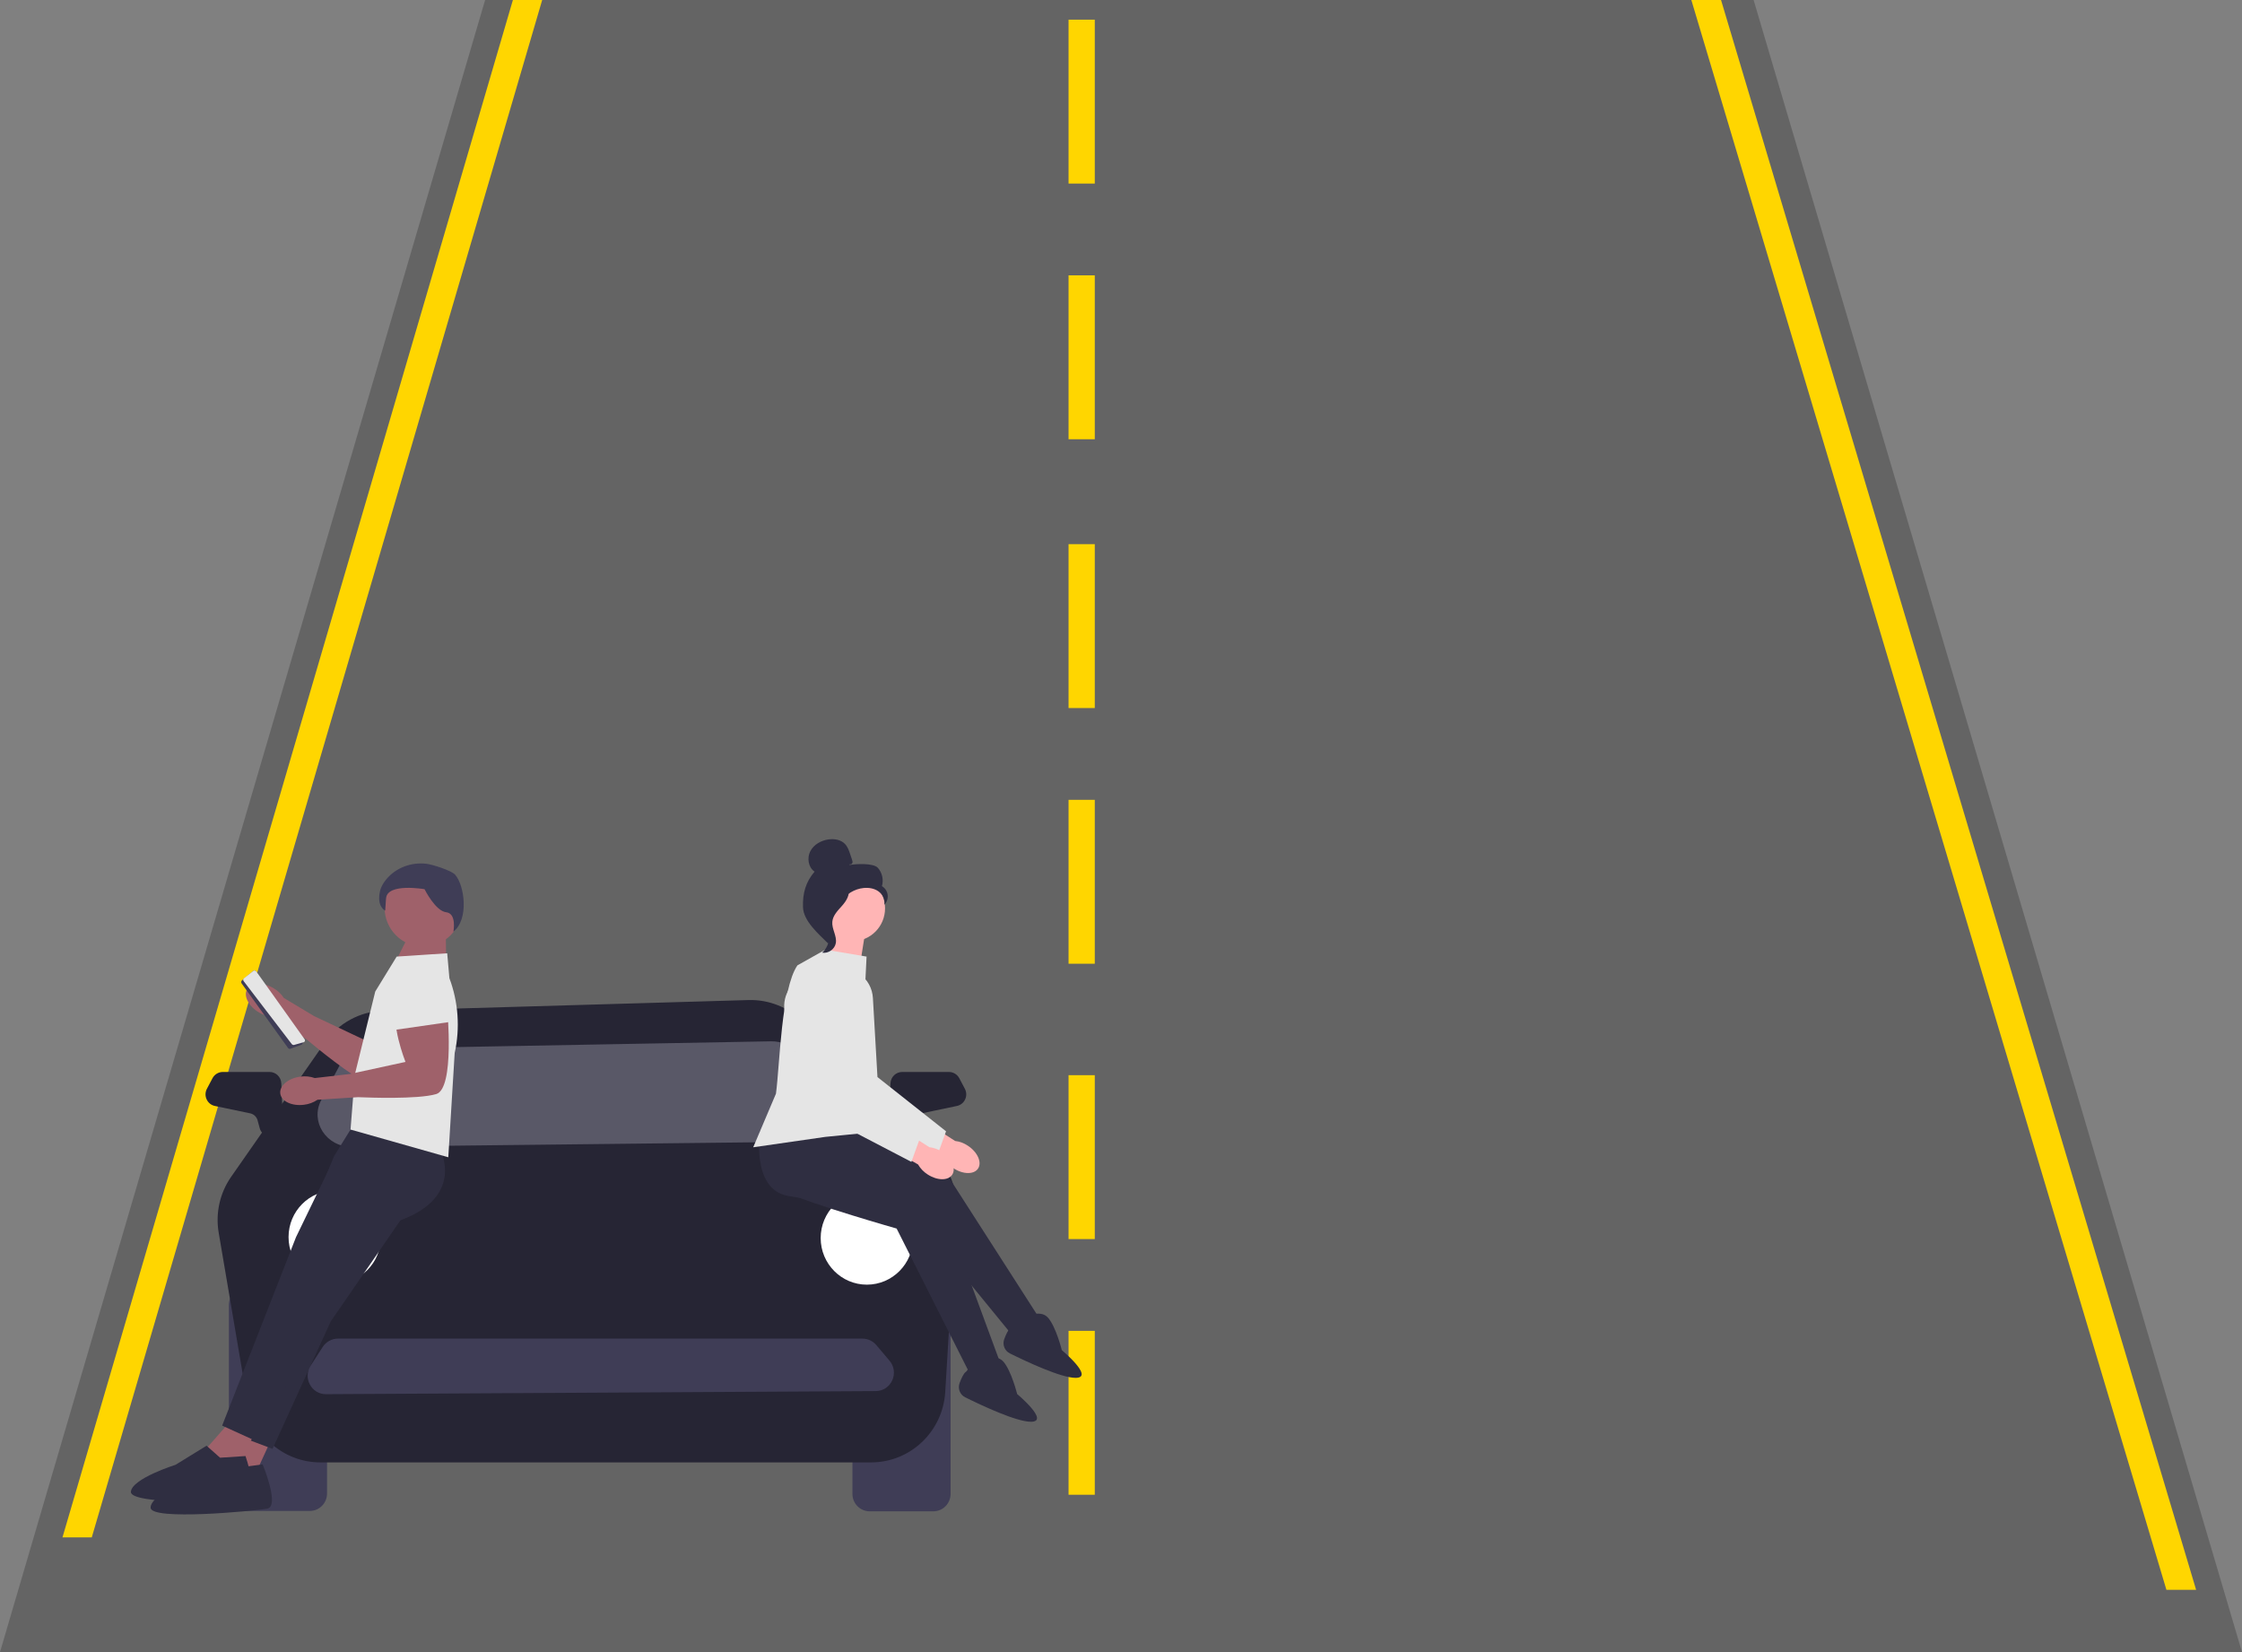<svg width="342" height="252" viewBox="0 0 342 252" fill="none" xmlns="http://www.w3.org/2000/svg">
<rect x="0" y="0" width="342" height="252" fill="#808080" stroke="none"/>
<path d="M74 0L0 252H342L267.5 0H74Z" fill="#646464"/>
<path d="M78.531 -1L9.531 234.5H14L83 -1H78.531Z" fill="#FFD600"/>
<path d="M163 203L163 228H167L167 203H163Z" fill="#FFD600"/>
<path d="M163 164L163 189H167L167 164H163Z" fill="#FFD600"/>
<path d="M163 122L163 147H167L167 122H163Z" fill="#FFD600"/>
<path d="M163 83L163 108H167L167 83H163Z" fill="#FFD600"/>
<path d="M163 42L163 67H167L167 42H163Z" fill="#FFD600"/>
<path d="M163 3L163 28H167L167 3H163Z" fill="#FFD600"/>
<path d="M262.531 0L335 242.5H330.469L258 0H262.531Z" fill="#FFD600"/>
<g clip-path="url(#clip0_786_392)">
<path d="M47.255 230.471H37.546C36.095 230.471 34.915 229.279 34.915 227.815V199.055C34.915 197.59 36.095 196.398 37.546 196.398H47.255C48.706 196.398 49.887 197.59 49.887 199.055V227.815C49.887 229.279 48.706 230.471 47.255 230.471Z" fill="#3F3D56"/>
<path d="M142.373 230.527H132.664C131.213 230.527 130.032 229.336 130.032 227.871V199.111C130.032 197.646 131.213 196.455 132.664 196.455H142.373C143.824 196.455 145.005 197.646 145.005 199.111V227.871C145.005 229.336 143.824 230.527 142.373 230.527Z" fill="#3F3D56"/>
<path d="M49.557 159.007L35.26 179.501C33.535 181.974 32.851 185.036 33.358 188.016L37.703 213.565C38.636 219.053 43.351 223.064 48.868 223.064H132.881C138.869 223.064 143.822 218.361 144.188 212.33L145.865 184.688C146.065 181.398 144.847 178.18 142.524 175.862L122.47 155.841C120.269 153.644 117.272 152.451 114.177 152.541L58.493 154.161C54.924 154.265 51.612 156.061 49.557 159.007Z" fill="#262534"/>
<path d="M51.735 162.645L49.001 167.804C47.259 171.091 49.799 174.973 53.663 174.929L122.102 174.162C126.305 174.115 128.673 169.542 126.159 166.326L121.85 160.813C120.856 159.541 119.28 158.805 117.619 158.835L56.223 159.957C54.319 159.992 52.593 161.026 51.735 162.645Z" fill="#595867"/>
<path d="M137.404 173.41C136.961 173.41 136.531 173.245 136.2 172.943C135.825 172.6 135.61 172.111 135.61 171.601L135.61 170.467L135.836 165.242C135.878 164.271 136.664 163.511 137.627 163.511H144.751C145.415 163.511 146.021 163.878 146.333 164.469L147.182 166.075C147.45 166.583 147.465 167.173 147.223 167.695C146.981 168.216 146.522 168.582 145.963 168.698L140.592 169.82C140.037 169.935 139.599 170.351 139.45 170.903L139.132 172.077C138.938 172.795 138.315 173.327 137.581 173.401C137.522 173.407 137.463 173.41 137.404 173.41Z" fill="#262534"/>
<path d="M41.164 173.401C40.43 173.327 39.807 172.795 39.613 172.077L39.295 170.903C39.146 170.351 38.709 169.935 38.153 169.82L32.782 168.698C32.223 168.582 31.764 168.216 31.522 167.695C31.28 167.173 31.295 166.583 31.563 166.075L32.412 164.469C32.724 163.878 33.331 163.511 33.994 163.511H41.119C42.081 163.511 42.867 164.271 42.909 165.242L43.135 170.467L43.135 171.601C43.135 172.111 42.92 172.6 42.545 172.943C42.214 173.245 41.784 173.41 41.342 173.41C41.282 173.41 41.223 173.407 41.164 173.401Z" fill="#262534"/>
<path d="M51.061 195.806C54.953 195.806 58.107 192.622 58.107 188.695C58.107 184.768 54.953 181.584 51.061 181.584C47.17 181.584 44.016 184.768 44.016 188.695C44.016 192.622 47.17 195.806 51.061 195.806Z" fill="white"/>
<path d="M132.234 195.954C136.126 195.954 139.28 192.77 139.28 188.843C139.28 184.916 136.126 181.732 132.234 181.732C128.343 181.732 125.188 184.916 125.188 188.843C125.188 192.77 128.343 195.954 132.234 195.954Z" fill="white"/>
<path d="M41.683 150.706C42.331 151.073 42.884 151.591 43.294 152.217L47.92 154.993L55.781 158.709C55.781 158.709 57.635 152.058 59.85 151.633C62.064 151.209 65.719 156.138 65.719 156.138C65.719 156.138 59.349 166.547 56.574 165.48C53.799 164.412 47.6 159.229 47.6 159.229L46.79 158.565L41.639 155.107C40.897 155.061 40.176 154.837 39.537 154.452C37.926 153.513 37.1 151.913 37.693 150.878C38.285 149.844 40.071 149.766 41.683 150.706Z" fill="#9F616A"/>
<path d="M57.005 153.593L61.025 148.817L63.453 149.17C66.432 149.603 68.088 152.883 66.685 155.57L65.286 158.249L57.005 153.593Z" fill="#E5E5E5"/>
<path d="M43.933 159.846L36.857 150.002C36.752 149.857 36.778 149.653 36.916 149.538L38.613 148.124C38.687 148.063 38.783 148.036 38.877 148.05C38.972 148.064 39.056 148.118 39.11 148.198L46.139 158.846C46.197 158.933 46.212 159.041 46.18 159.141C46.147 159.241 46.073 159.319 45.974 159.356L44.323 159.966C44.201 160.011 44.066 159.981 43.974 159.893C43.959 159.879 43.945 159.863 43.933 159.846Z" fill="#3F3D56"/>
<path d="M44.495 159.244L37.172 149.665C37.064 149.523 37.072 149.339 37.19 149.245L38.646 148.089C38.709 148.039 38.796 148.022 38.884 148.042C38.972 148.063 39.055 148.119 39.111 148.197L46.455 158.508C46.516 158.593 46.538 158.692 46.516 158.781C46.494 158.87 46.431 158.936 46.343 158.961L44.865 159.385C44.757 159.417 44.629 159.378 44.537 159.291C44.522 159.276 44.508 159.261 44.495 159.244Z" fill="#E5E5E5"/>
<path d="M41.574 219.141L38.39 226.075L33.195 223.708L37.217 218.465L41.574 219.141Z" fill="#9F616A"/>
<path d="M36.211 223.877L40.065 223.369C40.065 223.369 42.746 229.796 40.736 230.134C38.725 230.472 22.973 231.995 22.973 229.965C22.973 227.936 29.508 225.399 29.508 225.399L34.033 222.186L36.211 223.877Z" fill="#2F2E41"/>
<path d="M66.542 174.493C66.542 174.493 71.234 181.597 61.18 185.994L50.455 201.553L41.574 221.002L36.211 218.972L45.595 189.545L50.958 176.354L53.471 172.295L66.542 174.493Z" fill="#2F2E41"/>
<path d="M39.228 217.977L35.603 224.687L30.573 221.982L34.924 217.015L39.228 217.977Z" fill="#9F616A"/>
<path d="M33.572 222.35L37.45 222.097C37.45 222.097 39.711 228.686 37.682 228.891C35.654 229.097 19.837 229.579 19.968 227.554C20.099 225.529 26.785 223.427 26.785 223.427L31.507 220.519L33.572 222.35Z" fill="#2F2E41"/>
<path d="M67.028 175.067C67.028 175.067 71.251 182.464 60.934 186.19L49.227 201.01L39.108 219.833L33.888 217.455L45.153 188.708L51.356 175.898L54.127 172.013L67.028 175.067Z" fill="#2F2E41"/>
<path d="M62.795 141.818L59.61 148.114L68.082 149.444L67.99 140.98L62.795 141.818Z" fill="#9F616A"/>
<path d="M64.563 144.401C67.82 144.401 70.46 141.737 70.46 138.45C70.46 135.163 67.82 132.499 64.563 132.499C61.306 132.499 58.666 135.163 58.666 138.45C58.666 141.737 61.306 144.401 64.563 144.401Z" fill="#9F616A"/>
<path d="M68.385 176.523L69.358 160.624C70.199 156.819 69.919 152.848 68.552 149.201L68.218 145.405L60.509 145.912L57.242 151.239L54.142 163.839L53.471 172.295L68.385 176.523Z" fill="#E5E5E5"/>
<path d="M45.828 164.221C46.564 164.117 47.315 164.191 48.016 164.439L53.364 163.823L61.85 161.979C61.85 161.979 59.336 155.552 60.844 153.861C62.353 152.17 68.218 153.861 68.218 153.861C68.218 153.861 69.391 166.037 66.542 166.883C63.693 167.729 55.65 167.39 55.65 167.39L54.607 167.356L48.432 167.751C47.814 168.168 47.106 168.43 46.367 168.514C44.521 168.75 42.904 167.981 42.755 166.796C42.606 165.61 43.981 164.458 45.828 164.221Z" fill="#9F616A"/>
<path d="M59.755 157.159L60.09 150.901L62.235 149.699C64.866 148.223 68.151 149.822 68.646 152.818L69.139 155.806L59.755 157.159Z" fill="#E5E5E5"/>
<path d="M69.161 142.108C69.161 142.108 69.711 139.333 68.061 139.148C66.411 138.963 64.762 135.633 64.762 135.633C64.762 135.633 59.069 134.631 58.886 137.036C58.703 139.441 58.773 138.906 58.773 138.906C58.773 138.906 57.42 138.331 57.969 135.926C58.127 135.239 58.508 134.612 58.973 134.068C60.467 132.317 62.763 131.49 65.037 131.754C66.001 131.867 68.868 132.789 69.422 133.418C70.889 135.083 71.543 140.258 69.161 142.108Z" fill="#3F3D56"/>
<path d="M49.719 212.661C48.684 212.661 47.772 212.115 47.275 211.198C46.776 210.275 46.817 209.199 47.384 208.318L49.223 205.462C49.739 204.661 50.612 204.183 51.559 204.183H131.555C132.37 204.183 133.142 204.542 133.672 205.167L135.69 207.55C136.403 208.391 136.563 209.539 136.106 210.546C135.65 211.553 134.685 212.182 133.589 212.188L49.736 212.661L49.719 212.661Z" fill="#3F3D56"/>
<path d="M145.428 178.186C146.9 179.158 148.589 179.179 149.202 178.234C149.814 177.288 149.118 175.735 147.645 174.763C147.063 174.367 146.394 174.117 145.696 174.035L139.409 169.999L137.595 173.017L143.986 176.676C144.34 177.288 144.835 177.806 145.428 178.186Z" fill="#FFB5B5"/>
<path d="M127.548 168.24L142.971 176.285L144.312 172.561L133.851 164.291L133.155 152.225C133.07 150.752 132.337 149.416 131.146 148.561C129.954 147.706 128.464 147.446 127.057 147.848C124.552 148.564 123.059 151.212 123.728 153.751L127.548 168.24Z" fill="#E5E5E5"/>
<path d="M131.273 146.649L131.994 142.101L127.127 140.099L126.406 147.013L131.273 146.649Z" fill="#FFB5B5"/>
<path d="M115.945 172.531C115.945 172.531 114.547 181.345 120.137 182.403C125.726 183.461 138.477 184.166 138.477 184.166L154.896 204.262L158.215 200.56L144.067 178.525L132.713 171.297L115.945 172.531Z" fill="#2F2E41"/>
<path d="M117.279 171.104C117.279 171.104 114.02 179.403 119.249 181.659C124.478 183.915 136.774 187.395 136.774 187.395L148.482 210.608L152.517 207.721L143.443 183.112L133.913 173.571L117.279 171.104Z" fill="#2F2E41"/>
<path d="M132.189 145.912L125.901 144.855L121.639 147.249C119.159 150.89 118.954 162.44 118.368 166.819L114.897 174.999L125.901 173.413L134.809 172.531L131.84 152.964L132.189 145.912Z" fill="#E5E5E5"/>
<path d="M130.043 143.563C132.784 143.563 135.007 141.32 135.007 138.553C135.007 135.787 132.784 133.544 130.043 133.544C127.302 133.544 125.079 135.787 125.079 138.553C125.079 141.32 127.302 143.563 130.043 143.563Z" fill="#FFB5B5"/>
<path d="M129.647 131.819C129.79 131.903 129.983 131.775 130.029 131.614C130.075 131.453 130.021 131.281 129.968 131.122C129.879 130.855 129.79 130.589 129.7 130.322C129.51 129.754 129.309 129.166 128.897 128.734C128.277 128.082 127.29 127.916 126.401 128.036C125.261 128.191 124.135 128.814 123.605 129.845C123.075 130.876 123.3 132.314 124.259 132.957C122.893 134.537 122.417 136.298 122.492 138.394C122.567 140.489 124.83 142.418 126.305 143.894C126.635 143.692 126.934 142.747 126.753 142.404C126.572 142.061 126.832 141.663 126.607 141.347C126.383 141.031 126.195 141.534 126.422 141.22C126.565 141.022 126.006 140.565 126.219 140.447C127.248 139.872 127.591 138.578 128.237 137.586C129.017 136.39 130.352 135.58 131.764 135.446C132.542 135.372 133.364 135.506 134.001 135.962C134.639 136.418 135.052 137.232 134.904 138.007C135.287 137.614 135.478 137.039 135.406 136.493C135.334 135.947 135.001 135.442 134.53 135.164C134.816 134.208 134.571 133.108 133.906 132.368C133.241 131.628 130.543 131.754 129.572 131.949" fill="#2F2E41"/>
<path d="M129.496 135.475C128.21 135.615 127.282 136.739 126.497 137.777C126.046 138.376 125.572 139.037 125.584 139.789C125.595 140.55 126.099 141.202 126.34 141.923C126.733 143.101 126.35 144.503 125.413 145.31C126.339 145.487 127.339 144.787 127.499 143.85C127.685 142.758 126.866 141.705 126.963 140.602C127.048 139.631 127.807 138.883 128.452 138.157C129.097 137.43 129.703 136.466 129.406 135.538" fill="#2F2E41"/>
<path d="M141.483 179.129C142.955 180.1 144.644 180.121 145.257 179.176C145.869 178.231 145.173 176.677 143.7 175.706C143.117 175.309 142.449 175.06 141.751 174.978L135.464 170.941L133.65 173.959L140.041 177.618C140.395 178.231 140.89 178.749 141.483 179.129Z" fill="#FFB5B5"/>
<path d="M123.603 169.182L139.026 177.227L140.368 173.503L129.906 165.233L129.21 153.167C129.125 151.694 128.392 150.358 127.201 149.503C126.009 148.648 124.519 148.388 123.112 148.79C120.607 149.506 119.114 152.155 119.783 154.694L123.603 169.182Z" fill="#E5E5E5"/>
<path d="M149.037 207.494L149.394 207.7C149.394 207.7 151.84 206.289 153.062 207.7C154.285 209.11 155.158 212.636 155.158 212.636C155.158 212.636 160.224 216.866 157.255 216.866C155.019 216.866 149.716 214.369 147.23 213.134C146.436 212.74 146.067 211.804 146.376 210.967C146.633 210.27 146.966 209.538 147.298 209.286C147.648 209.022 147.866 208.449 147.997 207.942C148.116 207.483 148.629 207.258 149.037 207.494Z" fill="#2F2E41"/>
<path d="M155.85 200.795L156.206 201.001C156.206 201.001 158.652 199.591 159.875 201.001C161.097 202.411 161.971 205.937 161.971 205.937C161.971 205.937 167.036 210.168 164.067 210.168C161.831 210.168 156.528 207.67 154.042 206.436C153.248 206.041 152.879 205.105 153.188 204.268C153.445 203.571 153.778 202.839 154.11 202.587C154.46 202.323 154.678 201.75 154.809 201.243C154.928 200.784 155.441 200.56 155.85 200.795Z" fill="#2F2E41"/>
</g>
<defs>
<clipPath id="clip0_786_392">
<rect width="156" height="103" fill="white" transform="translate(9 128)"/>
</clipPath>
</defs>
</svg>
